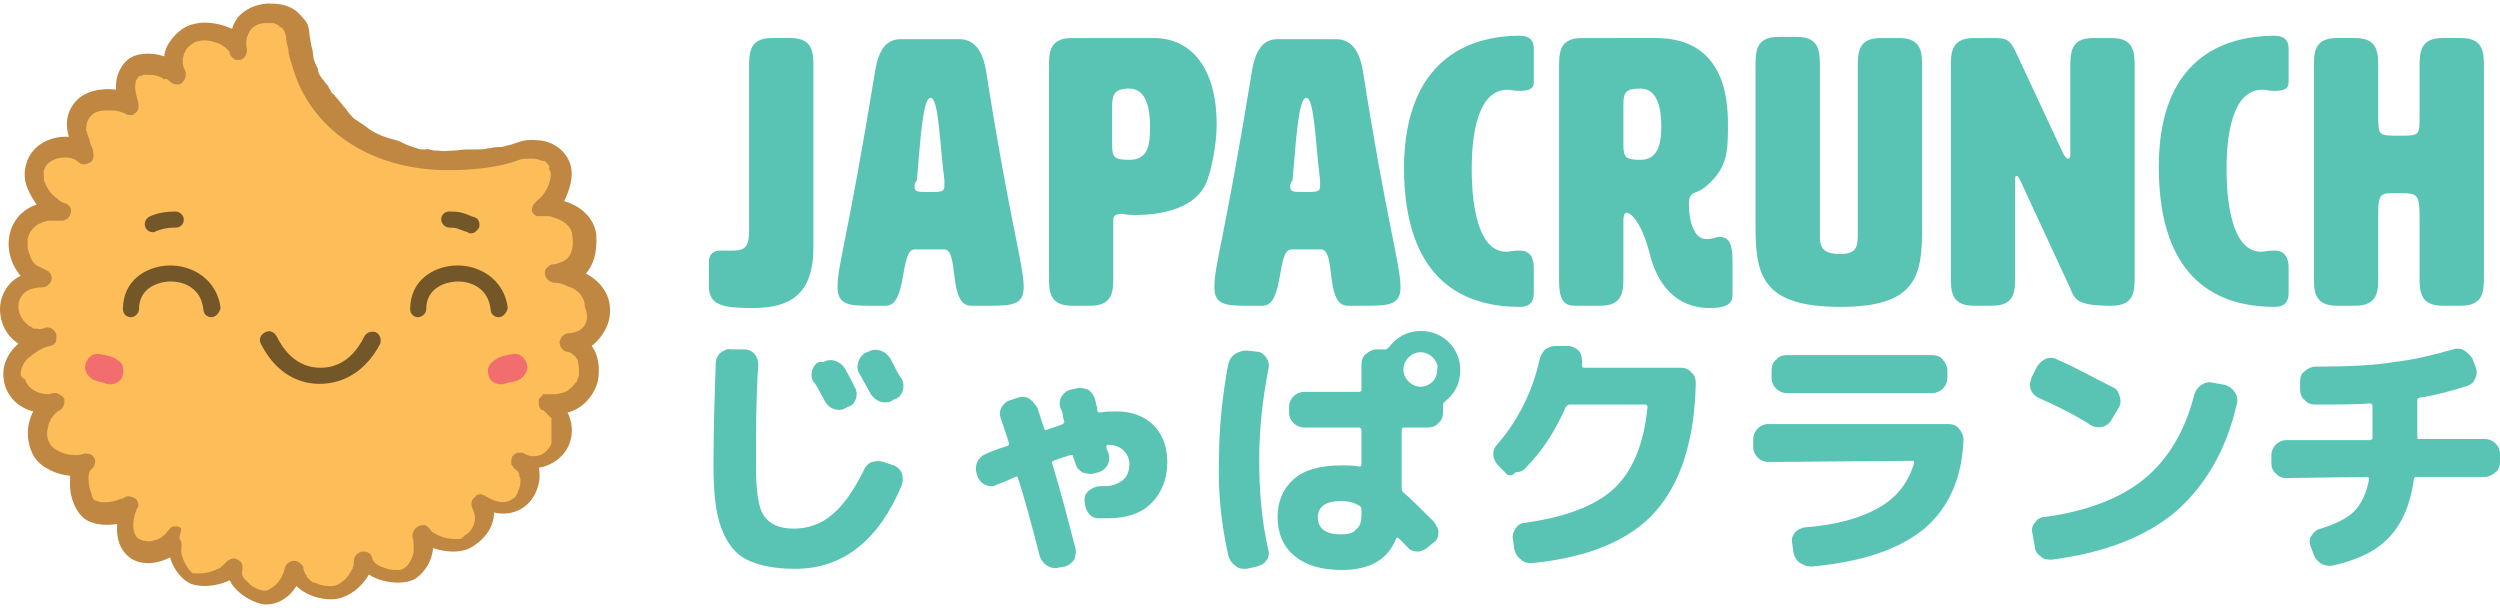<svg height="608" viewBox=".2 .4 217.6 52.3" width="2500" xmlns="http://www.w3.org/2000/svg"><path d="m61.9 25v-2.1c0-.7.4-1 1-1h1.1c1.2 0 1.4-.5 1.4-1.8v-14.1c0-1.3 0-2.6 2-2.6h1.6c2 0 2 1.3 2 2.6v15.6c0 4.2-2.1 5.3-5.3 5.3-2.5 0-3.8-.2-3.8-1.9zm27.4.1c0 1.5-1 1.6-2.9 1.6h-1.7c-2 0-1-4.9-2.3-4.9h-2.6c-1.3 0-.6 4.9-2.5 4.9h-1.5c-1.7 0-2.7-.1-2.7-1.6 0-2 .8-3.7 3.3-19 .3-1.6.9-2.6 2.2-2.6h5.1c1.3 0 2 1 2.3 2.6 2.1 13.4 3.3 17 3.3 19zm-9.5-8.8c0 .5.2.5 1.3.5 1 0 1.3 0 1.3-.5v-.5c-.4-3.2-.5-7.2-1.2-7.2s-.9 3.9-1.2 7.2c-.2.2-.2.4-.2.5zm17.3 3v4.8c0 1.3 0 2.6-2 2.6h-1.6c-2 0-2-1.3-2-2.6v-18.1c0-1.3 0-2.6 2-2.6h7.1c3.5 0 5.5 2.9 5.5 7.5 0 1.8-.5 4.3-1 5.3-1.1 2.2-4.2 2.6-6 2.6-.4 0-.8 0-1.2-.1-.8 0-.8.3-.8.6zm-.1-9.9v3.3c0 1.1.2 1.3 1.5 1.3 1.7 0 1.8-1.4 1.8-2.9s-.3-3.3-1.8-3.3c-1.3 0-1.5.5-1.5 1.6zm25.1 15.7c0 1.5-1 1.6-2.9 1.6h-1.7c-2 0-1-4.9-2.3-4.9h-2.6c-1.3 0-.6 4.9-2.5 4.9h-1.5c-1.7 0-2.7-.1-2.7-1.6 0-2 .8-3.7 3.3-19 .3-1.6.9-2.6 2.2-2.6h5.1c1.3 0 2 1 2.3 2.6 2.1 13.4 3.3 17 3.3 19zm-9.6-8.8c0 .5.2.5 1.3.5 1 0 1.3 0 1.3-.5v-.5c-.4-3.2-.5-7.2-1.2-7.2s-.9 3.9-1.2 7.2c-.2.2-.2.4-.2.5zm20-13.1c.8 0 1.2.4 1.2 1.1v2.9c0 .3 0 .8-1.2.8-.7 0-.7-.1-1.1-.1-3.1 0-3.1 5.7-3.1 6.9 0 1.1 0 7.2 3 7.2.4 0 .4-.1 1.2-.1 1.2 0 1.2 1.2 1.2 1.5v2.2c0 .8-.4 1.2-1.2 1.2-4.7 0-10.1-2.1-10.1-12.2.1-9.2 5.5-11.4 10.1-11.4zm11.8.2c4.9 0 6.3 3.5 6.3 7.4 0 2.4 0 3.9-1.9 5.5-.9.8-1.5.3-1.5 1.6s.4 3 1.5 3c.6 0 1-.2 1.1-.2 1.1 0 1.2.9 1.2 2.4v2.6c0 .7-.3 1.2-2 1.2-3 0-4.6-2.2-5.2-4.7-.8-3.1-1.8-3.6-2-3.6-.3 0-.3.5-.3.8v4.7c0 1.3 0 2.6-2 2.6h-2.3c-1.3 0-1.3-1.3-1.3-2.6v-18.1c0-1.3 0-2.6 2-2.6zm-2.8 5.8v3.5c0 1.1.2 1.3 1.5 1.3 1.5 0 1.8-1.4 1.8-2.9s-.3-3.3-1.8-3.3c-1.3 0-1.5.3-1.5 1.4zm26 10.8c0 4.1-.5 6.8-7.1 6.8-6.9 0-7.4-2.8-7.4-7.1v-13.8c0-1.3 0-2.6 2-2.6h1.6c2 0 2 1.3 2 2.6v14.5c0 1 0 1.8 1.8 1.8 1.5 0 1.5-.8 1.5-1.8v-14.4c0-1.3 0-2.6 2-2.6h1.6c2 0 2 1.3 2 2.6zm12.7-6.1c.1 0 .2-.1.2-.3v-7.6c0-1.3 0-2.6 2-2.6h1.6c2 0 2 1.3 2 2.6v18.1c0 1.3 0 2.6-2 2.6-3 0-3.2-.5-3.6-1.5l-4.4-9.5c-.1-.2-.2-.3-.3-.3s-.1.1-.1.3v8.4c0 1.3 0 2.6-2 2.6h-1.6c-2 0-2-1.3-2-2.6v-18.1c0-1.3 0-2.6 2-2.6h1.7c1.1 0 1.4.1 1.9 1.1l4.2 9c.2.3.3.4.4.4zm18-10.7c.8 0 1.2.4 1.2 1.1v2.9c0 .3 0 .8-1.2.8-.7 0-.7-.1-1.1-.1-3.1 0-3.1 5.7-3.1 6.9 0 1.1 0 7.2 3 7.2.4 0 .4-.1 1.2-.1 1.2 0 1.2 1.2 1.2 1.5v2.2c0 .8-.4 1.2-1.2 1.2-4.7 0-10.1-2.1-10.1-12.2 0-9.2 5.4-11.4 10.1-11.4zm9 6.9c0 1.8 0 1.8 1.8 1.8s1.8 0 1.8-1.7v-4.2c0-1.3 0-2.6 2-2.6h1.6c2 0 2 1.3 2 2.6v18.1c0 1.3 0 2.6-2 2.6h-1.6c-2 0-2-1.3-2-2.6v-4.9c0-2.2-.1-2.3-1.8-2.3h-.4c-1.1 0-1.4 0-1.4 1.7v5.5c0 1.3 0 2.6-2 2.6h-1.6c-2 0-2-1.3-2-2.6v-18.1c0-1.3 0-2.6 2-2.6h1.6c2 0 2 1.3 2 2.6zm-137.8 39.5c-1.8 0-3.2-.3-4.2-.8s-1.7-1.4-2.2-2.7-.7-3.1-.7-5.5c0-3.1.1-6.1.2-8.9 0-.4.2-.7.4-.9.3-.2.6-.4.9-.3h1.2c.7 0 1.2.6 1.2 1.3-.2 3-.2 5.9-.2 8.8 0 2.2.2 3.7.7 4.4s1.3 1.1 2.6 1.1c1.2 0 2.4-.4 3.3-1.2 1-.8 1.9-2.1 2.8-3.9.1-.3.4-.6.7-.7s.7-.1 1 0l.9.3c.3.1.6.4.7.7s.1.7 0 1c-2 4.8-5.1 7.3-9.3 7.3zm2.5-18c.3-.2.7-.2 1-.1s.6.3.8.6c.3.5.6 1.1.9 1.7.2.3.2.7.1 1s-.3.6-.7.7l-.2.1c-.3.2-.7.2-1 .1s-.6-.3-.8-.7c-.1-.2-.3-.5-.5-.9s-.4-.7-.5-.8c-.2-.3-.2-.6-.1-1 .1-.3.3-.6.6-.7zm5.8-.3c.4.8.7 1.4 1 1.8.3.6.1 1.4-.5 1.7h-.1l-.3.2c-.7.3-1.4 0-1.8-.6l-1-1.8c-.2-.3-.2-.6-.1-1 .1-.3.3-.6.6-.8l.3-.1c.3-.2.7-.2 1-.1.4.1.7.4.9.7zm7.6 10.3-.1-.3c-.2-.7.1-1.4.8-1.7.2-.1.9-.4 1.9-.7.1-.1.2-.1.1-.3-.1-.3-.3-1-.7-2.1-.1-.3-.1-.7.1-1s.4-.5.8-.6l.6-.2c.3-.1.7-.1 1 .1s.5.5.7.8c.3.9.5 1.6.6 1.8 0 .1.1.2.2.1.5-.2 1-.3 1.4-.5.1-.1.2-.2.1-.3 0-.1-.1-.3-.1-.5s-.1-.4-.2-.6c-.1-.3-.1-.7.1-1s.4-.5.8-.6l.5-.1c.3-.1.7 0 1 .1.3.2.5.5.6.8 0 .1.1.3.1.5.1.2.1.4.1.5s.1.2.2.2c.5-.1 1-.1 1.5-.1 1.3 0 2.4.4 3.2 1.2s1.2 1.9 1.2 3.2c0 1.5-.5 2.7-1.4 3.6s-2.2 1.3-3.8 1.3h-.8c-.4 0-.7-.2-.9-.5s-.3-.7-.3-1v-.2c0-.3.2-.6.5-.8s.6-.3 1-.3h.3c.6 0 1.1-.2 1.5-.5s.6-.8.6-1.4c0-.5-.2-.9-.5-1.2s-.8-.5-1.4-.5c-.1 0-.1.1-.1.2s0 .2.1.3c0 .1.1.2.1.3.2.7-.2 1.4-.9 1.6l-.4.1c-.3.1-.7 0-1-.1-.3-.2-.5-.4-.6-.8-.1-.3-.2-.5-.2-.6 0 0 0-.1-.1-.1h-.1c-.1 0-.3.1-.7.2-.3.1-.6.2-.8.3-.1 0-.2.1-.1.3.8 2.6 1.4 5 2 7.3.1.3 0 .7-.1 1-.2.3-.5.5-.8.6l-.6.1c-.3.1-.7 0-1-.2s-.5-.5-.6-.8c-.7-2.7-1.3-5-1.9-6.8 0-.1-.1-.2-.2-.1 0 0-.3.1-.7.3s-.8.3-1 .4c-.5.3-1.3 0-1.6-.7.1.1 0 0 0 0zm23.4 8c-.4 0-.7 0-1-.3-.3-.2-.5-.5-.6-.9-.6-2.7-.9-5.5-.8-8.3 0-2.8.3-5.6.8-8.3.1-.4.3-.7.6-.9s.7-.3 1-.3l.9.1c.3 0 .6.2.8.5s.3.6.2 1c-.5 2.6-.8 5.2-.8 7.9 0 2.6.2 5.3.8 7.9.1.3 0 .7-.2.9-.2.3-.5.4-.8.5zm9.8-8.9c.1 0 .2 0 .2-.2v-3c0-.1-.1-.2-.2-.2h-4.8c-.7 0-1.3-.6-1.3-1.3v-.5c0-.7.6-1.3 1.3-1.3h4.8c.1 0 .2-.1.2-.1v-2.3c0-.3.1-.7.4-.9.2-.2.6-.4.9-.4h.8c.1 0 .2-.1.3-.2.7-.9 1.6-1.4 2.8-1.4 1.9 0 3.4 1.5 3.4 3.4 0 1.2-.5 2.1-1.4 2.8-.1.1-.1.2-.1.3v.6c0 .3-.1.7-.4.9-.2.3-.6.4-.9.4h-2.1c-.1 0-.2.1-.2.2v5.1c0 .1 0 .2.1.3.7.6 1.6 1.5 2.7 2.6.2.3.4.6.4.9 0 .4-.1.7-.4.9l-.5.4c-.2.2-.6.4-.9.4s-.7-.1-.9-.4l-.4-.4-.4-.4h-.1s-.1 0-.1.1c-.7 1.8-2.3 2.7-4.7 2.7-1.8 0-3.1-.4-4.1-1.2s-1.5-2-1.5-3.4.5-2.5 1.4-3.3 2.3-1.2 4.1-1.2c.7 0 1.2 0 1.6.1zm.2 4.1v-.4c0-.1-.1-.3-.2-.3-.5-.3-1-.4-1.6-.4-1.3 0-2 .5-2 1.4 0 1 .7 1.5 2 1.5.6 0 1.1-.1 1.3-.4.4-.3.5-.7.5-1.4zm6.2-13.6c-.6-.6-1.5-.6-2.1 0s-.6 1.5 0 2.1 1.5.6 2.1 0c.3-.3.4-.7.4-1.1.1-.3-.1-.7-.4-1zm6.3 10-.6-.6c-.5-.5-.6-1.3-.1-1.8 1.9-2.2 3.1-4.7 3.7-7.4.1-.4.3-.7.5-.9.3-.2.6-.3 1-.3h1c.3 0 .7.2.9.4s.3.6.3.9v.4c0 .1 0 .2.2.2h8.4c.3 0 .7.1.9.4.3.2.4.6.4.9-.1 5-1.3 8.7-3.5 11.2s-5.8 4-10.7 4.5c-.4 0-.7 0-1-.3-.3-.2-.5-.5-.6-.9l-.1-.8c-.1-.3 0-.7.2-1s.5-.5.8-.5c3.6-.5 6.2-1.5 7.8-3s2.6-3.9 2.9-7.1c0-.1-.1-.2-.2-.2h-6.6c-.1 0-.2.1-.3.2-.9 2-2 3.8-3.5 5.3-.2.3-.6.4-.9.4-.3.4-.7.3-.9 0zm22.9-.9c-.7 0-1.3-.6-1.3-1.3v-.7c0-.7.6-1.3 1.3-1.3h15.7c.3 0 .7.1.9.4.2.2.4.6.4.9-.1 3.4-1.3 6-3.4 7.8-2.2 1.8-5.4 2.9-9.8 3.3-.4 0-.7-.1-1-.3s-.5-.5-.6-.9l-.1-.8c-.1-.3 0-.7.2-.9.2-.3.5-.4.8-.5 2.8-.2 4.9-.8 6.5-1.7s2.6-2.2 3.1-3.9c0-.1 0-.2-.1-.2zm1.6-9.3h12.7c.3 0 .7.1.9.4.2.2.4.6.4.9v.7c0 .7-.6 1.3-1.3 1.3h-12.7c-.7 0-1.3-.6-1.3-1.3v-.7c0-.3.1-.7.4-.9.2-.3.6-.4.9-.4zm21.9 3.7c-.6-.3-.9-1-.6-1.6v-.1l.5-1c.2-.3.4-.5.8-.7.3-.1.7-.1 1 .1 1.6.7 3.2 1.6 4.8 2.4.3.1.5.4.6.8.1.3.1.7-.1 1l-.6 1c-.3.6-1.1.9-1.8.5-1.4-.9-3-1.7-4.6-2.4zm16.3-1.1c.3.1.6.3.8.6s.3.6.2 1c-.9 4-2.7 7.1-5.3 9.4-2.6 2.2-6.2 3.6-10.8 4.2-.4 0-.7 0-1-.3-.3-.2-.5-.5-.5-.9l-.2-1.1c-.1-.3 0-.7.2-.9.2-.3.5-.5.8-.5 3.7-.5 6.6-1.6 8.7-3.3s3.6-4.2 4.4-7.4c.1-.3.3-.6.6-.8s.6-.3 1-.2zm5.3 8.1c-.3 0-.7-.1-.9-.4-.3-.2-.4-.6-.4-.9v-.7c0-.7.6-1.3 1.3-1.3h7.3c.1 0 .2-.1.2-.2v-2.8c0-.1-.1-.2-.2-.2-1 .1-2.6.1-4.8.1-.3 0-.7-.1-.9-.4-.3-.2-.4-.6-.4-.9v-.7c0-.4.1-.7.4-.9.2-.2.6-.4.9-.4 2.8 0 5.1-.1 6.9-.4 1.7-.2 3.4-.6 5.1-1.1.3-.1.7-.1 1 .1s.5.4.7.7l.3.8c.1.3.1.7-.1 1-.1.3-.4.5-.7.6-1.3.4-2.7.8-4.1 1-.1 0-.2.1-.2.2v3.2c0 .1 0 .2.1.2h5.8c.7 0 1.3.6 1.3 1.3v.7c0 .3-.1.7-.4.9-.2.2-.6.4-.9.4h-6c-.1 0-.2.1-.2.2-.3 2.2-1 3.8-2.1 5s-2.7 2-4.9 2.5c-.3.1-.7 0-1-.1-.3-.2-.6-.5-.7-.8l-.3-.8c-.1-.3-.1-.7.1-.9.2-.3.4-.5.8-.6 1.3-.4 2.3-.9 2.9-1.5s1.1-1.6 1.3-2.8v-.1l-.1-.1z" fill="#59c3b4"/><path d="m53.3 27.1c0-1.4-.8-2.5-2.1-3.2.6-.7 1-1.7.9-3.4-.2-1.5-1.4-2.5-2.8-2.9.5-1 .8-2.1.6-3-.3-1.3-1.5-2.2-2.8-2.3s-1.5.1-2.2.3c-.2.1-.4.1-.7.2s-.5.1-.8.1c-.2 0-.5.1-.7.1-.4.1-.8.1-1.2.1h-.7c-.4 0-.8.1-1.2.1s-.8.1-1.2 0h-.3c-.3 0-.6-.2-.9-.1-.2 0-.5 0-.7-.1l-.9-.3-.6-.3c-.5-.2-.8-.2-1.3-.4l-.3-.1c-.4-.2-.7-.3-1.1-.6-.1-.1-.3-.2-.4-.3l-.9-.6c-.2-.2-.4-.4-.6-.7-.1-.2-.3-.3-.4-.5-.2-.2-.4-.5-.6-.7-.1-.2-.2-.2-.3-.3-.1-.2-.3-.5-.4-.7-.2-.2-.3-.4-.5-.6-.1-.2-.3-.4-.3-.6 0-.3-.2-.5-.3-.8-.2-.4-.1-.9-.3-1.4 0-.2-.1-.4-.1-.6-.1-.3 0-1.2-.5-1.7-.4-.4-.9-1.4-3-1.4h-.3c-1 .1-1.9.5-2.5 1.2-.2.3-.4.6-.5 1-1.1-.5-2.4-.7-3.4-.4-.9.2-1.8 1-2.3 2-.1.3-.2.5-.2.8-1.1-.4-2.5-.3-3.2.3-.6.5-1.1 1.5-1 2.6-1.4-.2-2.8.2-3.5 1-.9 1-.9 2.2-.6 3.1-1.5-.1-2.9.6-3.5 1.8-.4.8-.5 1.8-.1 2.7.2.5.5 1 .8 1.4-1.3.4-2.2 1.5-2.4 2.8-.2 1.2.2 2.5 1 3.4-1.1.5-1.8 1.7-1.8 2.9s.6 2.4 1.6 3c-.8.7-1.4 1.7-1.3 2.9.1 1.6 1.3 2.7 2.6 3-.2.3-.3.7-.4 1.1-.2 1 0 2.1.5 2.9.7 1 2 1.5 3.1 1.6v.4c-.1 1.1.3 2.4 1 3.1.6.7 1.9.9 3.1.7-.1 1.2.2 2.3 1.2 3 .9.6 2.3.5 3.4-.1.3 1.1 1.1 2 1.8 2.3.8.3 2.1.3 3.4-.3.1.2.2.4.3.5.7.9 1.9 1.5 2.7 1.6h.2c1 0 2-.6 2.6-1.6 1 1 2.7 1.3 3.6 1.1 1-.2 2.1-1 2.7-2.1.8.5 1.7.7 2.6.7.5 0 1-.1 1.4-.3.9-.6 1.5-1.6 1.6-2.7.6.2 1.2.3 1.8.3.4 0 1-.1 1.4-.3 1.1-.6 2.1-1.7 2.1-3.1 1.7.4 3.3-.5 3.8-2.2.2-.6.2-1.2.1-1.7 1.2-.2 2.3-1 2.7-2.2.3-.9.2-1.8-.2-2.6 1.2-.3 2.2-1.3 2.6-2.6.2-.8.2-2-.3-2.9-.1-.1-.1-.2-.2-.3.9-.7 1.6-1.8 1.6-3.1z" fill="#bf8742"/><path d="m49.7 29.1c-.2 0-.4.1-.5.2l-.1.1c-.1.1-.1.3-.2.4 0 .4.2.8.6.9.2 0 .4.1.5.2s.3.2.4.4c.1.1.1.2.1.3.1.3.1.7.1 1 0 .1 0 .3-.1.4 0 .1-.1.2-.1.3 0 0 0 .1-.1.1-.3.4-.7.8-1.2.9-.2 0-.3.1-.5.1h-1.1s-.1 0-.1.1-.1 0-.1.1 0 .1-.1.1 0 .1-.1.1v.4c0 .3.1.5.3.6h.1l.1.1.1.1.1.1.1.1.1.1.1.1.1.1v2.2c-.1.3-.3.5-.5.7-.3.3-.7.4-1.1.4-.3 0-.5-.1-.7-.2-.1 0-.1-.1-.2-.1h-.4-.1c-.2.1-.3.2-.4.3-.1.2-.1.4-.1.6v.1c.1.1.2.3.3.4.2.1.4.3.4.6 0 .1.1.2.1.3 0 .3 0 .5-.1.8-.1.2-.1.3-.2.5-.1.1-.1.2-.2.3-.3.2-.6.4-1 .4-.5 0-1-.2-1.5-.5 0 0-.1 0-.1-.1-.1 0-.2 0-.3-.1-.1 0-.3 0-.4.1 0 0-.1 0-.1.1l-.1.1c-.3.2-.3.6-.2.9.1.2.1.3.2.5.1.5 0 1-.3 1.4-.1.1-.2.3-.4.4s-.3.3-.5.4h-.6c-.6 0-1.2-.2-1.7-.5-.2-.1-.3-.2-.4-.4-.1-.1-.2-.2-.4-.3h-.2c-.4 0-.8.3-.9.8v.3c.1.2.1.4.1.6v.6c-.1.6-.4 1.2-.9 1.5-.1 0-.2.1-.3.1h-.2c-.3 0-.6 0-.9-.1-.7-.2-1.2-.5-1.3-.9 0-.1-.1-.3-.2-.4s-.3-.2-.5-.2h-.2c-.4.1-.7.4-.7.8 0 .2 0 .4-.1.6 0 .1 0 .1-.1.2-.3.7-1 1.3-1.6 1.4h-.4c-.4 0-.8-.1-1.2-.3h-.1c-.1 0-.1-.1-.2-.1l-.3-.3c-.1-.1-.1-.1-.1-.2 0 0 0-.1-.1-.1-.1-.2-.2-.4-.2-.6s-.2-.3-.3-.4-.3-.2-.5-.2c-.4 0-.7.3-.8.6-.2 1-.8 1.6-1.4 1.9-.1.1-.3.1-.4.1h-.1c-.5-.1-.9-.3-1.2-.6l-.1-.1-.3-.3c-.2-.2-.3-.5-.2-.8v-.3c0-.3-.2-.5-.4-.6-.1 0-.2-.1-.3-.1h-.1c-.2 0-.3.1-.5.2l-.1.1-.1.1-.2.2c-.1.1-.2.1-.2.2-.6.3-1.2.5-1.9.5h-.5c-.4-.2-1.2-1.5-1-2.3v-.2c0-.2-.1-.4-.2-.6.2-.8.2-.8.1-.9-.1 0-.2-.1-.3-.1-.2 0-.4 0-.5.1l-.2.2c-.3.4-.7.8-1.2.9-.1 0-.2.1-.4.1h-.3c-.2 0-.5-.1-.7-.2s-.3-.3-.4-.5c-.2-.6-.1-1.4.2-2.1 0 0 0-.1.1-.1.1-.3 0-.6-.2-.8-.3-.2-.7-.3-1-.1-.1.1-.2.1-.3.1-.4.2-.9.3-1.3.3h-.4c-.1 0-.3-.1-.4-.1s-.2-.1-.2-.1c-.1-.1-.2-.2-.2-.4-.2-.5-.3-1-.3-1.5 0-.4.1-.7.3-.8.3-.3.4-.8.1-1.1-.1-.1-.2-.2-.4-.2-.1 0-.3-.1-.4 0h-.1c-.2.1-.4.1-.7.1-.8 0-1.8-.4-2.1-.9-.3-.4-.4-1-.2-1.6 0-.2.1-.4.2-.5v-.1c.2-.3.4-.6.8-.8.2-.1.3-.3.4-.6v-.4c-.1-.1-.1-.2-.3-.3-.1-.1-.2-.1-.4-.2h-.2c-.2 0-.3.1-.5.1-.8 0-1.7-.4-2-1.2v-.1c-.3-.1-.4-.3-.4-.4 0-.2 0-.4.1-.6.1-.3.3-.6.5-.8.5-.4 1-.8 1.6-1 .1 0 .2-.1.4-.1.3-.1.5-.3.5-.6v-.1-.3c-.1-.3-.4-.6-.7-.6h-.2c-.1 0-.2.1-.3.1s-.3.1-.4 0h-.3c-.1 0-.1 0-.2-.1-.7-.3-1.2-1.1-1.2-1.8 0-1 .7-1.7 2.1-1.7.4 0 .8-.4.8-.8 0-.3-.2-.6-.5-.7l-.6-.3c-.1 0-.1-.1-.2-.1-.3-.2-.5-.5-.6-.9-.1-.2-.2-.5-.2-.8v-.6c.2-.9.8-1.4 1.8-1.6h1.2c.2 0 .3-.1.5-.2.3-.3.4-.8.1-1.1-.1-.1-.2-.2-.3-.2-.3-.1-.5-.2-.7-.4-.4-.3-.7-.6-.9-1-.1-.1-.1-.3-.2-.4-.1-.2-.1-.5-.1-.7v-.3c0-.1.1-.2.1-.3.4-.8 1.4-.9 1.7-.9.2 0 .5 0 .7.1.1 0 .3.1.4.2.2.2.4.3.6.3s.4-.1.6-.2c.2-.2.3-.5.2-.8v-.2c0-.1-.1-.2-.1-.3-.1-.2-.2-.4-.2-.6-.1-.2-.1-.4-.2-.5 0-.1 0-.2-.1-.3v-.2c0-.4.1-.8.4-1.1.4-.5 1.1-.5 1.6-.5.3 0 .6 0 .9.1.1 0 .2.1.3.1s.2.1.2.1c.1 0 .2.1.2.1h.4c.1 0 .2-.1.3-.2.3-.2.3-.6.2-1-.2-.7-.3-1.2-.2-1.6v-.1c0-.1.1-.2.1-.2s0-.1.1-.1c0-.1.1-.2.2-.2h.1c.1-.1.2-.1.4-.1h.2c.5 0 1 .1 1.4.4.2-.1.3 0 .5.2s.6.3.9.2c0 0 .1 0 .1-.1.1 0 .1-.1.2-.2.2-.3.2-.6.1-.9-.2-.3-.2-.6-.2-.9v-.1c0-.1.1-.2.1-.4 0-.1.1-.1.1-.2s.1-.1.1-.2c.2-.3.6-.6.9-.7.2 0 .4-.1.6-.1.5 0 .9.1 1.4.3.2.1.5.3.7.5.1.1.2.2.2.4.1.2.3.4.5.5h.4c.4-.1.6-.5.6-.9-.1-.3-.1-.7 0-1.1.1-.2.2-.5.3-.6.3-.4.8-.6 1.3-.6h.7c.1 0 .1 0 .2.1.1 0 .1 0 .2.1.1 0 .1 0 .1.1.1 0 .1.1.2.1s.1.1.1.1c.2.2.2.4.3.7 0 .4.1.7.2 1.1v.1c0 .2.2 1 .3 1.2 1.5 5.6 6.8 9.2 13.6 9.2 2 0 4.4-.2 6.2-.9.3-.1.6-.1.9-.1h.3c.3 0 .5.1.8.2h.2l.1.1s.1 0 .1.1 0 0 .1.1 0 .1.1.1v.3c0 .1 0 .1.1.2.1.3 0 .8-.2 1.3 0 .1-.1.1-.1.2-.2.4-.5.8-.9 1.1-.2.2-.4.4-.4.7v.2c.1.2.3.4.5.4h.8c.2 0 .3 0 .5.1.8.2 1.6.7 1.7 1.5.2 1.4-.2 2.1-.9 2.4h-.1c-.2.1-.4.2-.7.2-.1 0-.3.1-.4.2l-.2.2c-.2.4 0 .9.4 1.1.1 0 .2.1.3.1.4 0 .8.1 1.2.3.2.1.3.1.5.2.5.3 1 .8 1 1.6.5 1.2 0 2.2-1.4 2.3z" fill="#fdbe5a"/><path d="m45.7 32.9c.2-.2.4-.5.4-.8 0-.6-.5-1.3-1.2-1.2-.6.1-1.2.2-1.6.5-.3.2-.5.4-.6.7s0 .6.1.9c.3.5 1 .7 1.6.4.7-.1 1-.2 1.3-.5zm-37.7 0c-.2-.2-.4-.5-.4-.8 0-.6.5-1.3 1.2-1.2.6.1 1.2.2 1.6.5.3.2.5.4.5.7.1.3 0 .6-.1.9-.3.5-1 .7-1.6.4-.5-.1-.9-.2-1.2-.5z" fill="#f26d6e"/><path d="m28 33.5c-2.2 0-4-1.3-5.1-3.5-.2-.4 0-.8.4-1s.8 0 1 .4c.5 1 1.6 2.7 3.8 2.7s3.3-1.7 3.8-2.7c.2-.4.6-.5 1-.4.4.2.5.6.4 1-1.2 2.3-3.1 3.5-5.3 3.5zm15.6-5.8c-.4 0-.7-.3-.7-.7-.2-1.8-1.7-2.5-3.1-2.4-1.1.1-2.5.7-2.5 2.4 0 .4-.4.7-.7.7-.4 0-.7-.3-.7-.7 0-2.5 2-3.7 3.9-3.8 2.1-.1 4.3 1.2 4.6 3.7-.1.4-.4.8-.8.8zm-25 0c-.4 0-.7-.3-.7-.7-.2-1.8-1.7-2.5-3.1-2.4-1.1.1-2.5.7-2.5 2.4 0 .4-.4.7-.7.7-.4 0-.7-.3-.7-.7 0-2.5 2-3.7 3.9-3.8 2.1-.1 4.3 1.2 4.6 3.7-.1.4-.4.8-.8.8zm-5.1-7.4c-.4 0-.7-.3-.7-.7 0-.3.2-.6.5-.7.7-.3 1.4-.4 2.2-.4.4 0 .7.4.7.7 0 .4-.3.7-.7.7-.8 0-1.1.1-1.7.3-.1.1-.2.1-.3.1zm27.7.1c-.1 0-.2 0-.3-.1l-.3-.1c-.6-.2-.6-.3-1.3-.3-.4 0-.7-.4-.7-.7 0-.4.3-.7.7-.7.9 0 1.2.1 1.9.4l.3.1c.4.1.5.6.4.9-.2.3-.4.5-.7.5z" fill="#735728"/></svg>